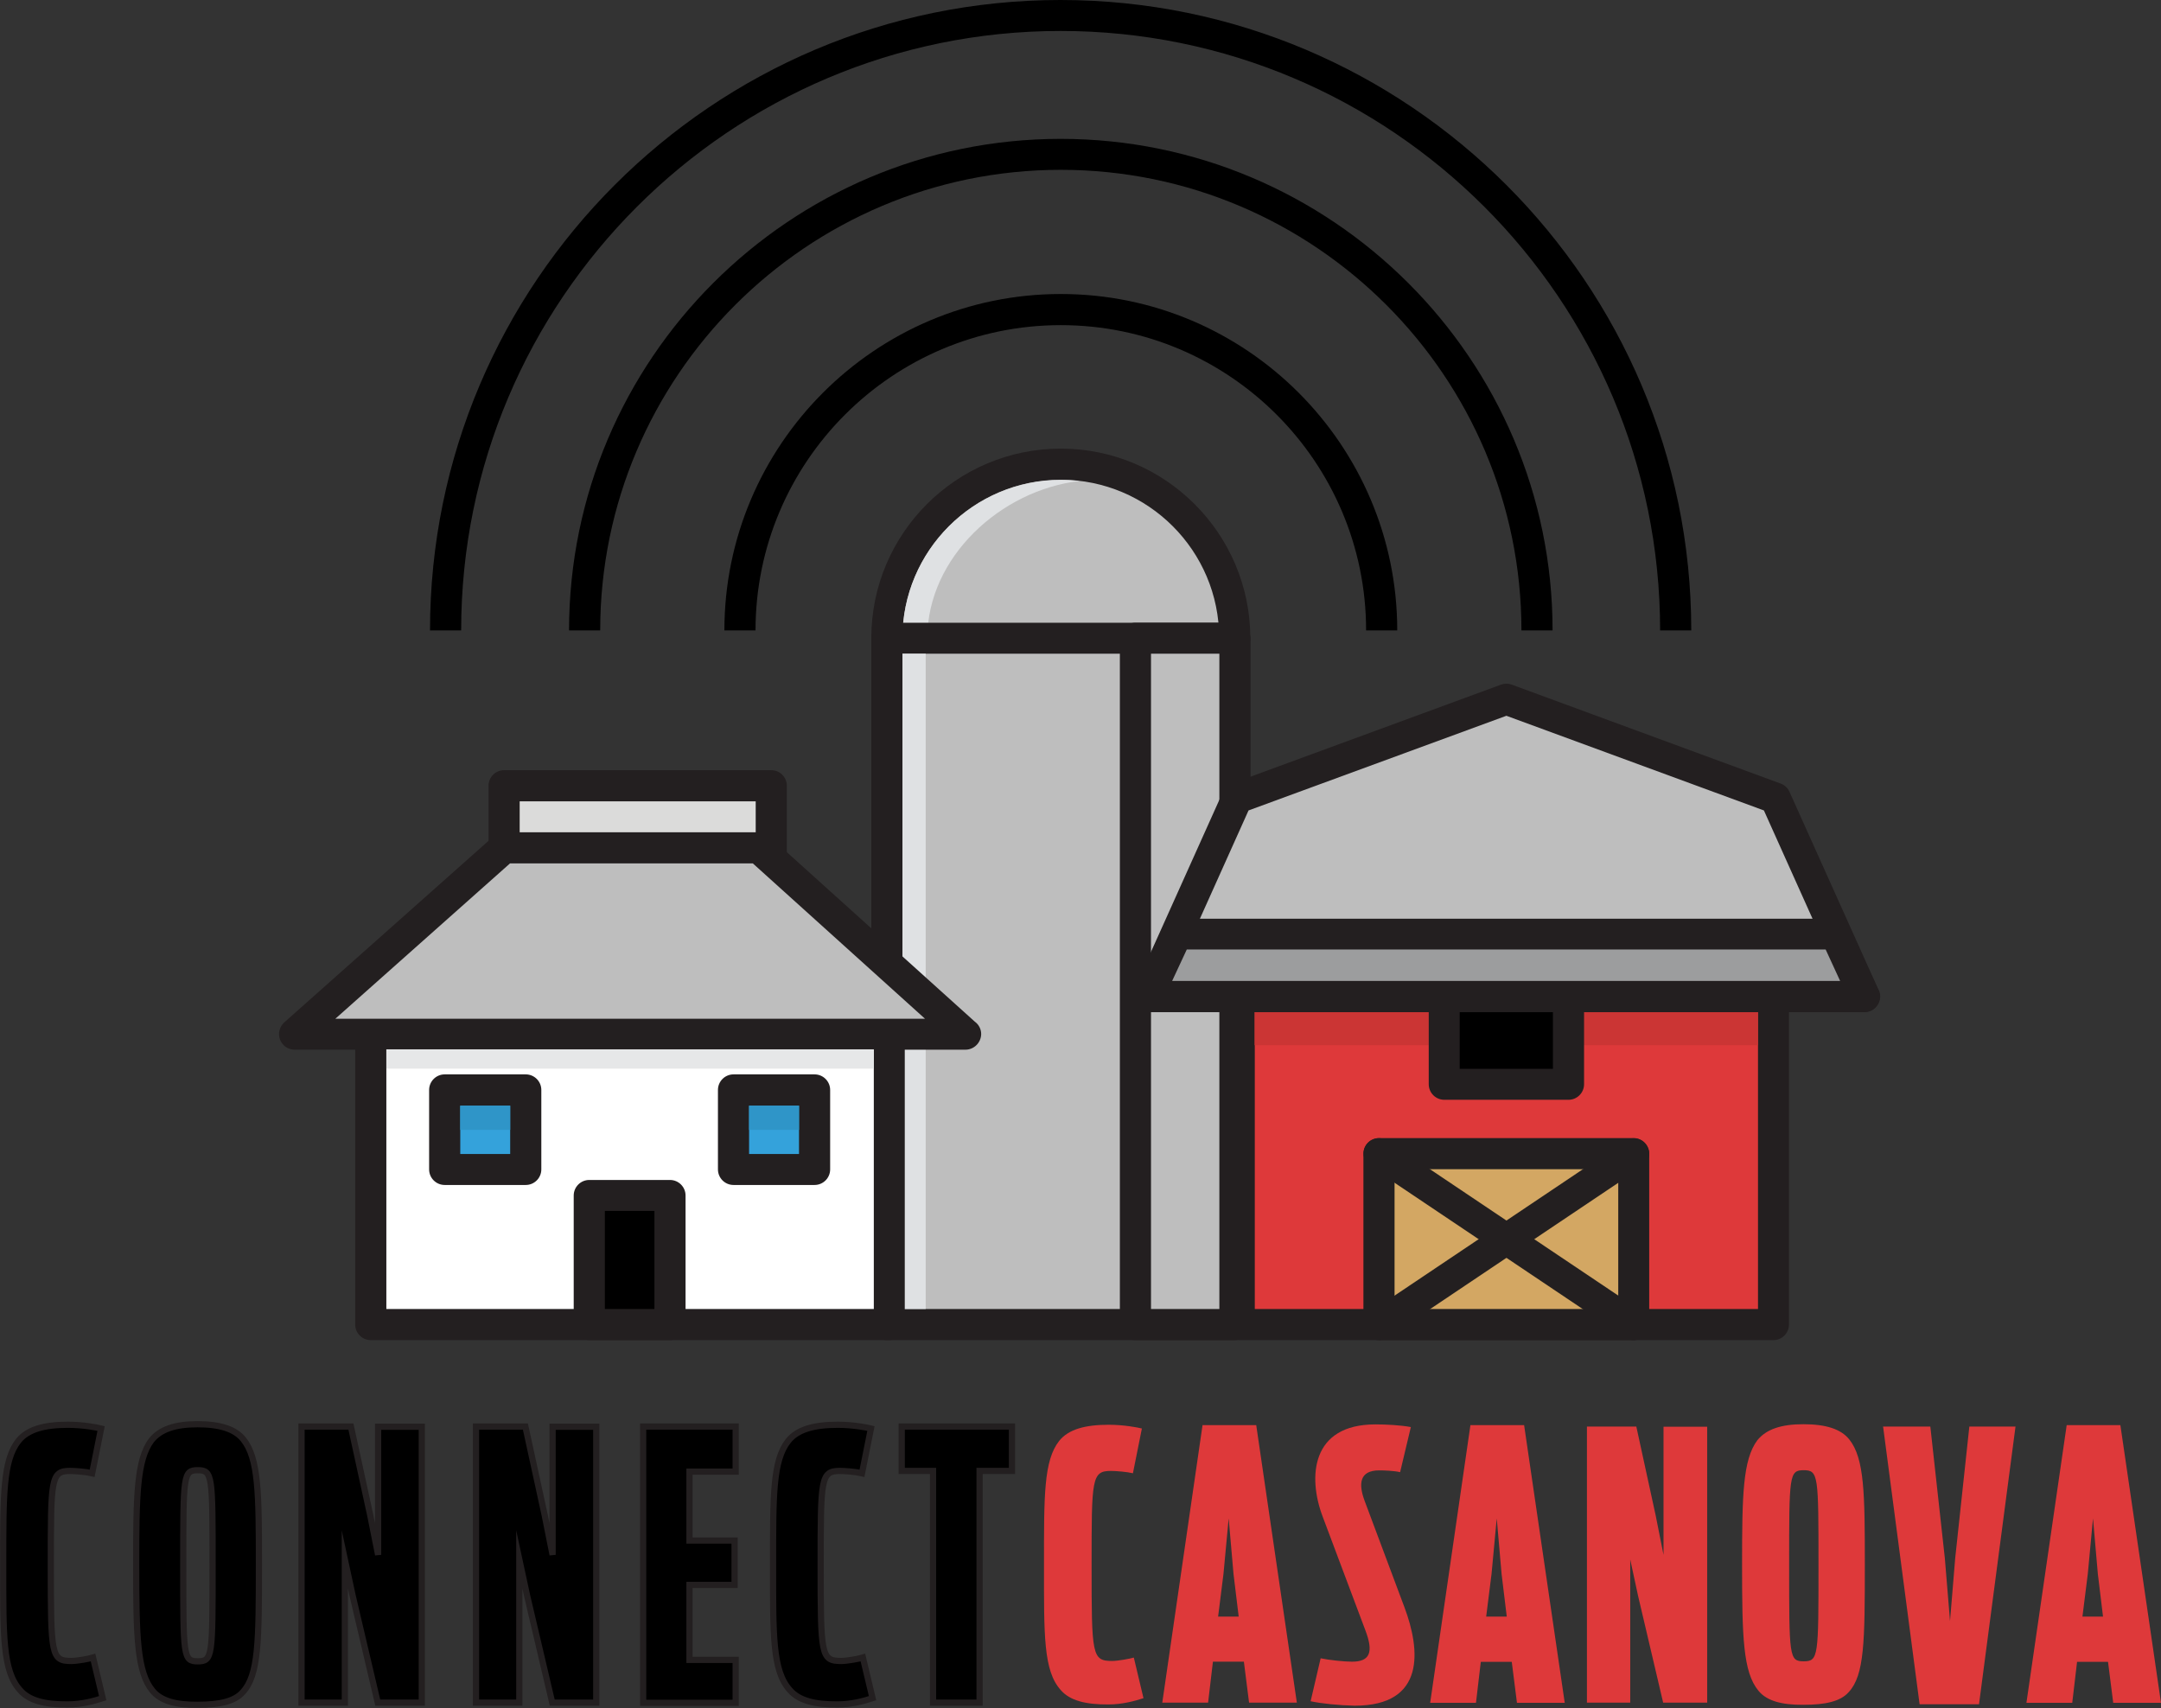 <?xml version="1.0" encoding="utf-8"?>
<!-- Generator: Adobe Illustrator 18.1.1, SVG Export Plug-In . SVG Version: 6.00 Build 0)  -->
<!DOCTYPE svg PUBLIC "-//W3C//DTD SVG 1.1//EN" "http://www.w3.org/Graphics/SVG/1.1/DTD/svg11.dtd">
<svg version="1.1" id="Layer_1" xmlns="http://www.w3.org/2000/svg" xmlns:xlink="http://www.w3.org/1999/xlink" x="0px" y="0px"
	 viewBox="43.3 387.5 1207.6 954.5" enable-background="new 43.3 387.5 1207.6 954.5" xml:space="preserve">
<rect x="43.3" y="387.5" width="1207.6" height="954.5" fill="#333333" stroke="none"/>
<g>
	<g>
		<path d="M824.1,739.8h-17.4c0-94.1-76.5-170.6-170.6-170.6s-170.6,76.5-170.6,170.6h-17.4c0-103.6,84.3-188,188-188
			S824.1,636.2,824.1,739.8z"/>
		<path d="M910.9,739.8h-17.4c0-141.9-115.5-257.4-257.4-257.4S378.7,597.9,378.7,739.8h-17.4c0-151.5,123.3-274.7,274.7-274.7
			S910.9,588.3,910.9,739.8z"/>
		<path d="M988.4,739.8h-17.4c0-184.7-150.3-335-335-335s-335,150.3-335,335h-17.4c0-194.3,158-352.3,352.3-352.3
			S988.4,545.5,988.4,739.8z"/>
		<g>
			<g>
				<path fill="#BEBEBE" d="M538.9,744.2c0-53.7,43.5-97.2,97.2-97.2s97.2,43.5,97.2,97.2"/>
				<path fill="#231F20" d="M733.3,752.8c-4.8,0-8.7-3.9-8.7-8.7c0-48.8-39.7-88.5-88.5-88.5s-88.5,39.7-88.5,88.5
					c0,4.8-3.9,8.7-8.7,8.7c-4.8,0-8.7-3.9-8.7-8.7c0-58.4,47.5-105.9,105.9-105.9S742,685.8,742,744.2
					C742,748.9,738.1,752.8,733.3,752.8z"/>
			</g>
			<path fill="#DFE1E3" d="M646.5,656.3c-3.4-0.4-6.9-0.6-10.4-0.6c-48.8,0-88.5,39.7-88.5,88.5h13.9
				C561.5,698.9,602.6,661.4,646.5,656.3z"/>
			<g>
				<rect x="538.9" y="744.2" fill="#BEBEBE" width="194.4" height="383.6"/>
				<path fill="#231F20" d="M733.3,1136.4H538.9c-4.8,0-8.7-3.9-8.7-8.7V744.2c0-4.8,3.9-8.7,8.7-8.7h194.4c4.8,0,8.7,3.9,8.7,8.7
					v383.6C742,1132.5,738.1,1136.4,733.3,1136.4z M547.6,1119h177V752.8h-177V1119z"/>
			</g>
			<rect x="547.6" y="752.8" fill="#DFE1E3" width="13" height="366.2"/>
			<g>
				<rect x="677.8" y="744.2" fill="#BEBEBE" width="55.5" height="383.6"/>
				<path fill="#231F20" d="M733.3,1136.4h-55.5c-4.8,0-8.7-3.9-8.7-8.7V744.2c0-4.8,3.9-8.7,8.7-8.7h55.5c4.8,0,8.7,3.9,8.7,8.7
					v383.6C742,1132.5,738.1,1136.4,733.3,1136.4z M686.5,1119h38.2V752.8h-38.2V1119z"/>
			</g>
		</g>
		<g>
			<g>
				<g>
					<rect x="735.8" y="923.8" fill="#DE393A" width="298.5" height="203.9"/>
					<path fill="#231F20" d="M1034.3,1136.4H735.8c-4.8,0-8.7-3.9-8.7-8.7V923.8c0-4.8,3.9-8.7,8.7-8.7h298.5c4.8,0,8.7,3.9,8.7,8.7
						v203.9C1043,1132.5,1039.1,1136.4,1034.3,1136.4z M744.5,1119h281.2V932.5H744.5V1119z"/>
				</g>
				<g>
					<rect x="813.9" y="1032.3" fill="#D3A763" width="142.3" height="95.5"/>
					<path fill="#231F20" d="M956.2,1136.4H813.9c-4.8,0-8.7-3.9-8.7-8.7v-95.5c0-4.8,3.9-8.7,8.7-8.7h142.3c4.8,0,8.7,3.9,8.7,8.7
						v95.5C964.9,1132.5,961,1136.4,956.2,1136.4z M822.6,1119h125v-78.1h-125V1119z"/>
				</g>
				<rect x="744.4" y="951.6" fill="#CB3534" width="281.2" height="20"/>
				<g>
					<rect x="850.4" y="906.4" width="69.4" height="87"/>
					<path fill="#231F20" d="M919.8,1002.1h-69.4c-4.8,0-8.7-3.9-8.7-8.7v-87c0-4.8,3.9-8.7,8.7-8.7h69.4c4.8,0,8.7,3.9,8.7,8.7v87
						C928.5,998.2,924.6,1002.1,919.8,1002.1z M859,984.8h52.1v-69.7H859V984.8z"/>
				</g>
				<g>
					<polygon fill="#BEBEBE" points="684.8,944.4 734.6,833.5 885.1,778.2 1035.4,833.5 1085.2,944.4 					"/>
					<path fill="#231F20" d="M1085.2,953.1C1085.2,953.1,1085.2,953.1,1085.2,953.1H684.8c-2.9,0-5.7-1.5-7.3-4
						c-1.6-2.5-1.8-5.6-0.6-8.3L726.7,830c1-2.1,2.7-3.8,4.9-4.6l150.5-55.3c1.9-0.7,4.1-0.7,6,0l150.3,55.3c2.2,0.8,4,2.5,4.9,4.6
						l49.4,109.9c0.8,1.3,1.3,2.9,1.3,4.5C1093.9,949.2,1090,953.1,1085.2,953.1z M698.2,935.7h373.6l-42.8-95.3l-143.9-52.9
						L741,840.4L698.2,935.7z"/>
				</g>
				<g>
					<polygon fill="#9C9D9E" points="700.9,909.4 684.8,944.4 1085.2,944.4 1069,909.4 					"/>
					<path fill="#231F20" d="M1085.2,953.1H684.8c-3,0-5.7-1.5-7.3-4c-1.6-2.5-1.8-5.6-0.6-8.3l16.1-34.9c1.4-3.1,4.5-5,7.9-5H1069
						c3.4,0,6.5,2,7.9,5l16.1,34.9c1.2,2.7,1,5.8-0.6,8.3C1090.9,951.6,1088.1,953.1,1085.2,953.1z M698.3,935.7h373.3l-8.1-17.6
						h-357L698.3,935.7z"/>
				</g>
				<g>
					<line fill="#FFFFFF" x1="956.2" y1="1127.7" x2="813.9" y2="1032.3"/>
					<path fill="#231F20" d="M956.2,1136.4c-1.7,0-3.3-0.5-4.8-1.5l-142.3-95.5c-4-2.7-5-8.1-2.4-12c2.7-4,8.1-5,12-2.4l142.3,95.5
						c4,2.7,5,8.1,2.4,12C961.8,1135,959,1136.4,956.2,1136.4z"/>
				</g>
				<g>
					<line fill="#FFFFFF" x1="813.9" y1="1127.7" x2="956.2" y2="1032.3"/>
					<path fill="#231F20" d="M813.9,1136.4c-2.8,0-5.5-1.3-7.2-3.8c-2.7-4-1.6-9.4,2.4-12l142.3-95.5c4-2.7,9.4-1.6,12,2.4
						c2.7,4,1.6,9.4-2.4,12l-142.3,95.5C817.3,1135.9,815.6,1136.4,813.9,1136.4z"/>
				</g>
			</g>
			<g>
				<g>
					<rect x="325" y="826.6" fill="#DBDBDA" width="149.3" height="55.5"/>
					<path fill="#231F20" d="M474.3,890.8H325c-4.8,0-8.7-3.9-8.7-8.7v-55.5c0-4.8,3.9-8.7,8.7-8.7h149.3c4.8,0,8.7,3.9,8.7,8.7
						v55.5C482.9,886.9,479.1,890.8,474.3,890.8z M333.7,873.5h131.9v-38.2H333.7V873.5z"/>
				</g>
				<g>
					<g>
						<rect x="250.5" y="960.7" fill="#FFFFFF" width="289.7" height="167"/>
						<path fill="#231F20" d="M540.2,1136.4H250.5c-4.8,0-8.7-3.9-8.7-8.7v-167c0-4.8,3.9-8.7,8.7-8.7h289.7c4.8,0,8.7,3.9,8.7,8.7
							v167C548.9,1132.5,545,1136.4,540.2,1136.4z M259.2,1119h272.4V969.3H259.2V1119z"/>
					</g>
					<g>
						<polygon fill="#BEBEBE" points="325,861.3 467.3,861.3 582.8,965.4 207.9,965.4 						"/>
						<path fill="#231F20" d="M582.8,974.1C582.8,974.1,582.8,974.1,582.8,974.1H207.9c-3.6,0-6.8-2.2-8.1-5.6
							c-1.3-3.4-0.3-7.2,2.3-9.6l117.1-104.1c1.6-1.4,3.6-2.2,5.8-2.2h142.3c2.1,0,4.2,0.8,5.8,2.2L588,958.4c2.2,1.6,3.6,4.1,3.6,7
							C591.5,970.2,587.6,974.1,582.8,974.1z M230.7,956.8h329.5L464,870H328.3L230.7,956.8z"/>
					</g>
					<rect x="259.2" y="973.9" fill="#E6E7E8" width="272.4" height="10.8"/>
					<g>
						<g>
							<rect x="372.6" y="1055.6" width="45.1" height="72.1"/>
							<path fill="#231F20" d="M417.7,1136.4h-45.1c-4.8,0-8.7-3.9-8.7-8.7v-72.1c0-4.8,3.9-8.7,8.7-8.7h45.1c4.8,0,8.7,3.9,8.7,8.7
								v72.1C426.4,1132.5,422.5,1136.4,417.7,1136.4z M381.3,1119H409v-54.8h-27.7V1119z"/>
						</g>
						<g>
							<g>
								<rect x="291.8" y="996.7" fill="#34A2DB" width="45.3" height="44.4"/>
								<path fill="#231F20" d="M337.1,1049.7h-45.3c-4.8,0-8.7-3.9-8.7-8.7v-44.4c0-4.8,3.9-8.7,8.7-8.7h45.3
									c4.8,0,8.7,3.9,8.7,8.7v44.4C345.8,1045.8,341.9,1049.7,337.1,1049.7z M300.5,1032.4h27.9v-27h-27.9V1032.4z"/>
							</g>
							<g>
								<polygon fill="#2F95C8" points="300.5,1005.4 300.5,1018.9 314.5,1018.9 328.4,1018.9 328.4,1005.4 								"/>
							</g>
							<g>
								<rect x="453.2" y="996.7" fill="#34A2DB" width="45.3" height="44.4"/>
								<path fill="#231F20" d="M498.5,1049.7h-45.3c-4.8,0-8.7-3.9-8.7-8.7v-44.4c0-4.8,3.9-8.7,8.7-8.7h45.3
									c4.8,0,8.7,3.9,8.7,8.7v44.4C507.2,1045.8,503.3,1049.7,498.5,1049.7z M461.9,1032.4h27.9v-27h-27.9V1032.4z"/>
							</g>
							<g>
								<polygon fill="#2F95C8" points="461.9,1005.4 461.9,1018.9 475.8,1018.9 489.8,1018.9 489.8,1005.4 								"/>
							</g>
						</g>
					</g>
				</g>
			</g>
		</g>
	</g>
	<g>
		<path stroke="#231F20" stroke-width="3.471" stroke-miterlimit="10" d="M54.5,1332c-9.8-10.8-9.4-30.8-9.4-70.2
			c0-38.3-0.2-58.1,8.5-69.1c5.2-6.5,14.6-9,27.7-9c8.3,0,16.2,1.5,18.5,2.1l-5,25c-3.3-0.8-9.6-1.3-12.3-1.3
			c-10.8,0-10.8,4.4-10.8,52.9c0,50.2,0.2,53.3,11.5,53.3c3.3,0,10.2-1.3,12.1-1.9l5.4,22.7c-4.6,1.5-11.7,3.5-19.6,3.5
			C68.2,1340.1,59.5,1337.8,54.5,1332z"/>
		<path stroke="#231F20" stroke-width="3.471" stroke-miterlimit="10" d="M128.6,1332.4c-8.7-10.4-9.2-30.2-9.2-70.6
			c0-38.7,0.4-58.5,8.5-69.4c5-6.2,13.3-9,25.8-9c12.5,0,21,2.7,25.6,8.5c8.5,10.6,8.7,30.4,8.7,69.8c0,43.1-0.2,61.9-9,71.4
			c-4.6,5.2-12.9,7.1-25.4,7.1C141.5,1340.3,133.2,1338,128.6,1332.4z M162.1,1262.4c0-50.4,0-53.3-8.3-53.3
			c-8.1,0-8.1,2.9-8.1,53.3c0,50.8,0,53.5,8.1,53.5C162.1,1315.9,162.1,1313.2,162.1,1262.4z"/>
		<path stroke="#231F20" stroke-width="3.471" stroke-miterlimit="10" d="M211.9,1184.7h27.5l10.8,49.6l4.4,22.1v-71.6H279V1339
			h-24.6l-14-59.6l-4.4-20.4v80h-24.2V1184.7z"/>
		<path stroke="#231F20" stroke-width="3.471" stroke-miterlimit="10" d="M309.4,1184.7h27.5l10.8,49.6l4.4,22.1v-71.6h24.4V1339
			h-24.6l-14-59.6l-4.4-20.4v80h-24.2V1184.7z"/>
		<path stroke="#231F20" stroke-width="3.471" stroke-miterlimit="10" d="M402.7,1184.7h51.7v25.2h-25.8v38.5h25.2v24.8h-25.2v41.9
			h25.8v24h-51.7V1184.7z"/>
		<path stroke="#231F20" stroke-width="3.471" stroke-miterlimit="10" d="M484.7,1332c-9.8-10.8-9.4-30.8-9.4-70.2
			c0-38.3-0.2-58.1,8.5-69.1c5.2-6.5,14.6-9,27.7-9c8.3,0,16.2,1.5,18.5,2.1l-5,25c-3.3-0.8-9.6-1.3-12.3-1.3
			c-10.8,0-10.8,4.4-10.8,52.9c0,50.2,0.2,53.3,11.5,53.3c3.3,0,10.2-1.3,12.1-1.9l5.4,22.7c-4.6,1.5-11.7,3.5-19.6,3.5
			C498.5,1340.1,489.7,1337.8,484.7,1332z"/>
		<path stroke="#231F20" stroke-width="3.471" stroke-miterlimit="10" d="M564.7,1209.5h-17.5v-24.8h61.6v24.8h-18.1V1339h-26
			V1209.5z"/>
		<path fill="#DE393A" d="M636.1,1332c-9.8-10.8-9.4-30.8-9.4-70.2c0-38.3-0.2-58.1,8.5-69.1c5.2-6.5,14.6-9,27.7-9
			c8.3,0,16.2,1.5,18.5,2.1l-5,25c-3.3-0.8-9.6-1.3-12.3-1.3c-10.8,0-10.8,4.4-10.8,52.9c0,50.2,0.2,53.3,11.5,53.3
			c3.3,0,10.2-1.3,12.1-1.9l5.4,22.7c-4.6,1.5-11.7,3.5-19.6,3.5C649.9,1340.1,641.1,1337.8,636.1,1332z"/>
		<path fill="#DE393A" d="M715.3,1183.9h30L768,1339h-26.7l-2.9-22.9h-17.3l-2.7,22.9h-25.6L715.3,1183.9z M724,1290.9h11.5
			l-2.9-23.9l-2.7-31l-2.9,31L724,1290.9z"/>
		<path fill="#DE393A" d="M775.7,1338.2l5.6-24c4.6,1,13.1,1.9,17.5,1.9c10.2,0,12.1-5.4,7.5-17.5l-24-63.9
			c-8.1-21.7-6.5-51.2,29.6-51.2c5.6,0,14.2,0.4,19.8,1.5l-6,25.2c-3.3-0.8-9-1-11.7-1c-11,0-11.7,7.5-8.1,17.1l22.3,59.6
			c8.7,23.3,12.1,54.8-27.9,54.8C791.5,1340.5,781.5,1339.5,775.7,1338.2z"/>
		<path fill="#DE393A" d="M865,1183.9h30l22.7,155.2H891l-2.9-22.9h-17.3l-2.7,22.9h-25.6L865,1183.9z M873.8,1290.9h11.5l-2.9-23.9
			l-2.7-31l-2.9,31L873.8,1290.9z"/>
		<path fill="#DE393A" d="M930.2,1184.7h27.5l10.8,49.6l4.4,22.1v-71.6h24.4V1339h-24.6l-14-59.6l-4.4-20.4v80h-24.2V1184.7z"/>
		<path fill="#DE393A" d="M1026,1332.4c-8.7-10.4-9.2-30.2-9.2-70.6c0-38.7,0.4-58.5,8.5-69.4c5-6.2,13.3-9,25.8-9s21,2.7,25.6,8.5
			c8.5,10.6,8.7,30.4,8.7,69.8c0,43.1-0.2,61.9-9,71.4c-4.6,5.2-12.9,7.1-25.4,7.1C1038.9,1340.3,1030.6,1338,1026,1332.4z
			 M1059.5,1262.4c0-50.4,0-53.3-8.3-53.3c-8.1,0-8.1,2.9-8.1,53.3c0,50.8,0,53.5,8.1,53.5
			C1059.5,1315.9,1059.5,1313.2,1059.5,1262.4z"/>
		<path fill="#DE393A" d="M1095.6,1184.7h26.4l8.1,73.5l2.9,35.2l2.9-35.2l7.9-73.5h25.8l-20.4,155.2H1116L1095.6,1184.7z"/>
		<path fill="#DE393A" d="M1198.2,1183.9h30l22.7,155.2h-26.7l-2.9-22.9h-17.3l-2.7,22.9h-25.6L1198.2,1183.9z M1207,1290.9h11.5
			l-2.9-23.9l-2.7-31l-2.9,31L1207,1290.9z"/>
	</g>
</g>
</svg>
